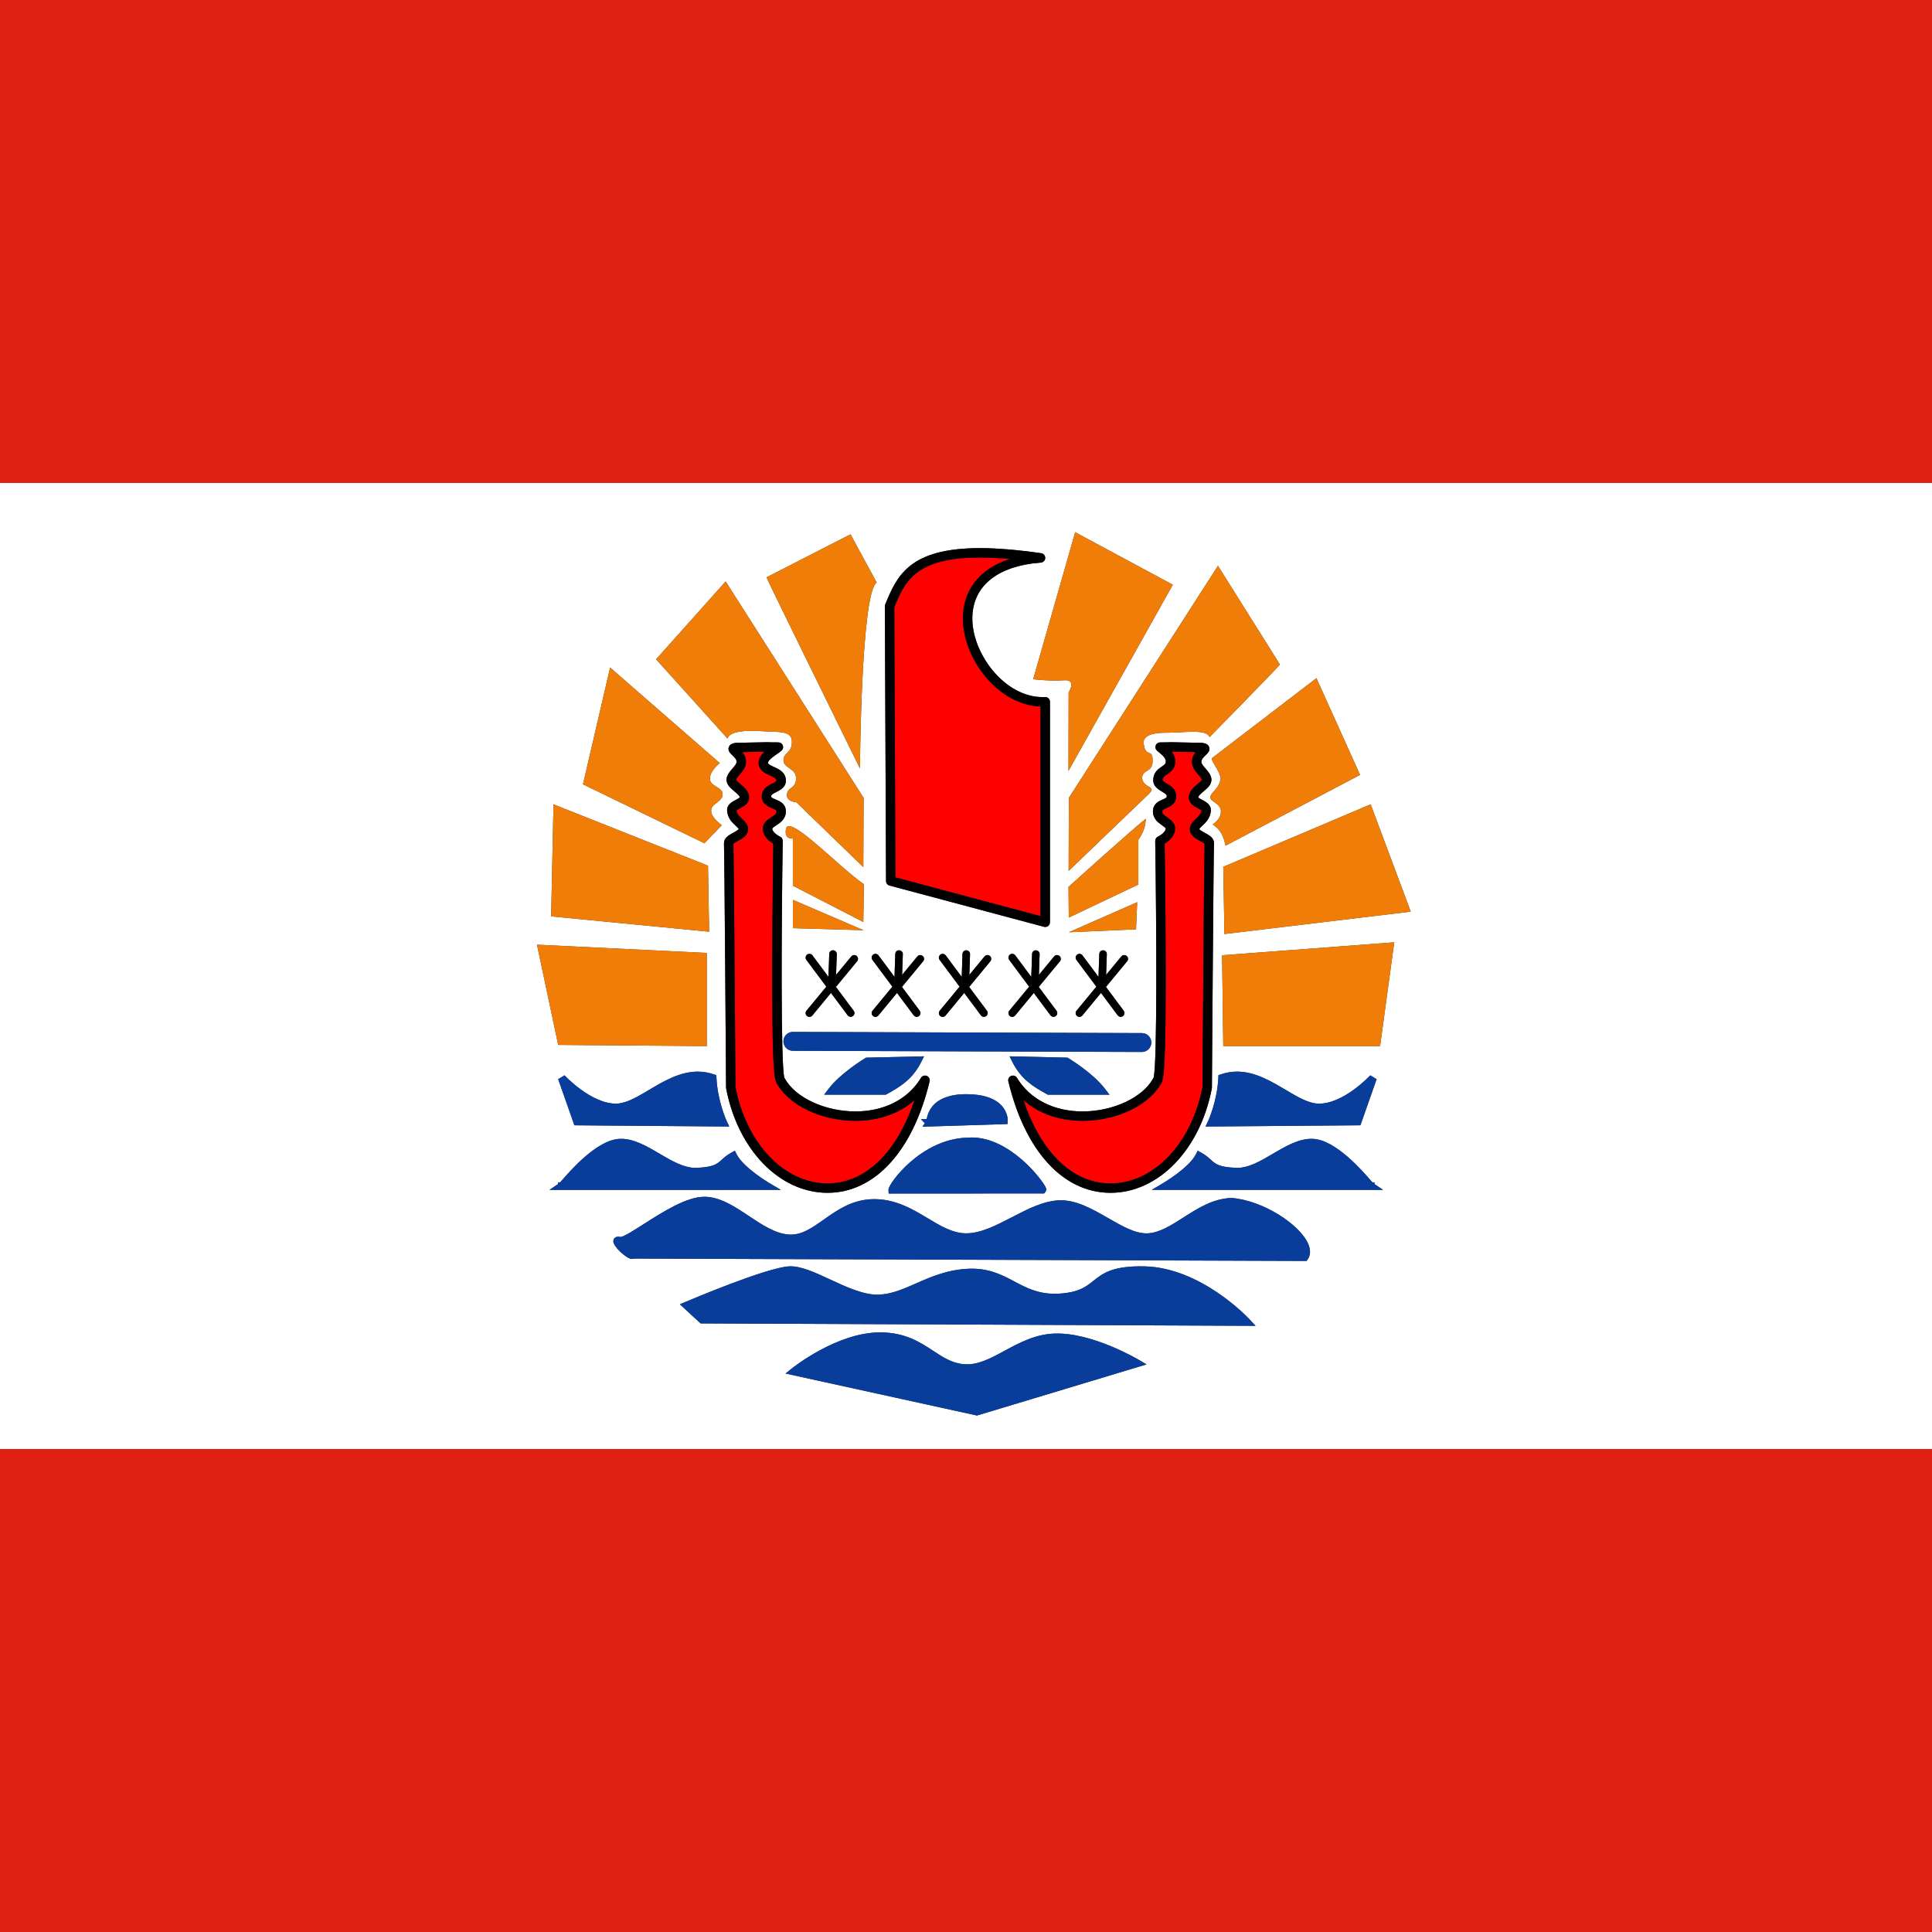 <?xml version="1.0" encoding="utf-8"?>
<!-- Generator: Adobe Illustrator 16.0.0, SVG Export Plug-In . SVG Version: 6.00 Build 0)  -->
<svg version="1.2" baseProfile="tiny"
	 id="svg548" xmlns:cc="http://creativecommons.org/ns#" xmlns:dc="http://purl.org/dc/elements/1.1/" xmlns:rdf="http://www.w3.org/1999/02/22-rdf-syntax-ns#"
	 xmlns="http://www.w3.org/2000/svg" xmlns:xlink="http://www.w3.org/1999/xlink" x="0px" y="0px" width="512px" height="512px"
	 viewBox="0 0 512 512" xml:space="preserve">
<rect x="0" y="0" width="512" height="512" fill="#333333" stroke="none"/>
<g>
	<path fill="#FFFFFF" d="M512,128H0v256h512V128z M373.865,241.594l-49.376,5.936v0l-0.312-17.811l39.062-16.562L373.865,241.594z
		 M360.43,205.35L360.43,205.35L360.43,205.35l-35.625,18.75c-0.521-2.032-0.962-3.986-3.437-5.626c0,0,2.187-1.25,2.187-3.438
		c0-2.186-2.812-2.5-2.812-3.75s2.578-2.342,2.733-5.155c-0.312-1.953-2.733-4.686-2.265-5.234l27.656-21.172L360.43,205.35
		L360.43,205.35z M192.436,288.474c-0.014-0.076-0.022-0.152-0.022-0.229c-0.004-0.623-0.423-62.271-0.555-64.776
		c0.009-1.436,1.294-2.139,2.428-2.759c0.475-0.259,1.357-0.743,1.477-1.009c-0.005-0.129-0.478-0.569-0.823-0.89
		c-0.881-0.819-2.087-1.94-2.246-3.935c-0.126-1.624,1.317-2.383,2.273-2.886c0.341-0.18,0.977-0.514,1.071-0.698
		c-0.018-0.413-0.804-1.069-1.435-1.597c-1-0.836-2.134-1.783-2.067-3.193c0.001-0.036,0.005-0.073,0.01-0.108
		c0.15-1.111,0.902-1.97,1.564-2.728c0.557-0.637,1.083-1.239,1.097-1.764c0.017-0.678-0.639-1.301-1.166-1.802
		c-0.534-0.508-1.266-1.203-0.881-2.169c0.437-1.096,1.819-1.098,3.282-1.099l6.794-0.139c0.042-0.001,0.087,0,0.129,0.004
		c0.266,0.012,2.34,0.065,2.859,0.042c0.525-0.013,1.012,0.281,1.215,0.766c0.203,0.486,0.08,1.047-0.308,1.403
		c-0.285,0.262-0.681,0.535-1.139,0.851c-0.751,0.518-2.51,1.731-2.459,2.401c0.029,0.365,0.634,0.664,1.553,1.078
		c1.268,0.571,3.004,1.352,3.176,3.363c0.159,1.951-1.461,2.76-2.534,3.296c-1.016,0.507-1.354,0.74-1.356,1.125
		c0.01,0.308,0.121,0.434,1.183,0.855c1.014,0.402,2.711,1.076,2.711,3.179c0,1.995-1.542,3-2.563,3.666
		c-0.425,0.277-1.068,0.696-1.055,0.897c0.056,0.886,1.41,1.792,2.057,2.092c0.448,0.208,0.735,0.662,0.728,1.155
		c-0.353,22.563-0.543,59.184,0.424,62.74c0.04,0.053,0.076,0.108,0.107,0.166c2.746,5.079,10.629,8.766,18.745,8.766
		c7.619-0.001,13.946-3.243,17.359-8.896c0.319-0.527,0.974-0.745,1.545-0.51c0.57,0.233,0.885,0.849,0.741,1.448
		c-4.437,18.488-14.554,29.526-27.062,29.526c-0.001,0-0.003,0-0.004,0C206.618,316.105,195.575,304.741,192.436,288.474z
		 M193.259,298.543l-41.039-0.328l-4.294-12.226l1.678-1.01c0.07,0.076,7.259,7.752,13.908,7.491
		c2.58-0.112,5.464-1.829,8.519-3.646c3.807-2.266,8.122-4.834,12.873-4.834c1.453,0,2.896,0.243,4.29,0.723l0.642,0.22l0.032,0.678
		c0.297,6.272,2.693,11.444,2.718,11.495L193.259,298.543z M249.01,254.377c-0.33-0.443-0.238-1.069,0.205-1.399
		c0.443-0.33,1.069-0.238,1.399,0.205l4.249,5.705l0.209-6.082c0.019-0.553,0.483-0.997,1.034-0.965
		c0.552,0.019,0.984,0.482,0.965,1.034l-0.188,5.479l4.035-4.883c0.35-0.426,0.98-0.487,1.407-0.134
		c0.426,0.352,0.486,0.982,0.134,1.408l-5.618,6.8l4.712,6.327c0.33,0.443,0.238,1.069-0.204,1.399
		c-0.18,0.134-0.39,0.198-0.597,0.198c-0.306,0-0.606-0.139-0.803-0.402l-4.42-5.935l-4.946,5.986
		c-0.198,0.239-0.483,0.363-0.771,0.363c-0.225,0-0.45-0.075-0.636-0.229c-0.426-0.352-0.486-0.981-0.134-1.407l5.258-6.364
		L249.01,254.377z M302.628,273.781c1.38,0.005,2.496,1.128,2.491,2.509c-0.005,1.377-1.123,2.491-2.5,2.491
		c-0.003,0-0.006,0-0.009,0l-92.499-0.311c-1.381-0.005-2.496-1.128-2.492-2.509c0.005-1.377,1.123-2.491,2.5-2.491
		c0.003,0,0.005,0,0.008,0L302.628,273.781z M267.448,254.377c-0.33-0.443-0.238-1.069,0.204-1.399
		c0.444-0.331,1.069-0.238,1.399,0.205l4.249,5.706l0.21-6.083c0.019-0.552,0.483-0.978,1.033-0.965
		c0.552,0.019,0.984,0.482,0.965,1.034l-0.189,5.479l4.036-4.884c0.35-0.426,0.98-0.487,1.407-0.134
		c0.426,0.352,0.486,0.982,0.134,1.408l-5.618,6.8l4.711,6.327c0.33,0.443,0.238,1.07-0.204,1.399
		c-0.18,0.134-0.39,0.198-0.597,0.198c-0.306,0-0.606-0.139-0.803-0.402l-4.419-5.935l-4.946,5.986
		c-0.197,0.239-0.483,0.363-0.771,0.363c-0.224,0-0.449-0.075-0.636-0.229c-0.426-0.352-0.486-0.981-0.134-1.407l5.258-6.364
		L267.448,254.377z M297.801,267.87c0.33,0.443,0.238,1.069-0.204,1.399c-0.18,0.134-0.39,0.198-0.597,0.198
		c-0.306,0-0.606-0.139-0.803-0.402l-4.42-5.936l-4.946,5.987c-0.197,0.239-0.483,0.363-0.771,0.363
		c-0.224,0-0.449-0.075-0.636-0.229c-0.426-0.352-0.486-0.981-0.134-1.407l5.258-6.364l-5.289-7.103
		c-0.33-0.443-0.238-1.069,0.204-1.399c0.444-0.331,1.07-0.238,1.399,0.205l4.25,5.706l0.209-6.083
		c0.02-0.552,0.499-0.978,1.033-0.965c0.552,0.019,0.984,0.482,0.965,1.034l-0.188,5.479l4.035-4.884
		c0.351-0.426,0.98-0.487,1.407-0.134c0.426,0.352,0.486,0.982,0.134,1.408l-5.618,6.8L297.801,267.87z M283.25,247.06
		L283.25,247.06l18.122-7.97l-0.312,7.19L283.25,247.06z M283.24,243.16l-0.076-8.124c0,0,16.872-15.233,20.466-18.047
		c0,3.125-1.951,5.545-1.951,5.545v11.876L283.24,243.16z M294.023,290.1h-16.348l-0.225-0.122
		c-3.677-2.007-6.904-4.035-9.164-8.556l-0.742-1.485l15.361,0.355l0.227,0.136c0.262,0.157,6.448,3.897,9.652,8.062L294.023,290.1z
		 M244.039,296.603l1.529-0.049c1.066-5.426,6.255-6.585,10.488-6.585c4.314,0,7.448,0.997,9.313,2.965
		c1.776,1.872,1.688,3.938,1.685,4.025l-0.049,0.918l-22.555,0.714l0.644-0.927L244.039,296.603z M244.878,279.937l-0.743,1.485
		c-2.261,4.521-5.489,6.549-9.166,8.556l-0.224,0.122h-16.348l1.239-1.609c3.205-4.165,9.389-7.905,9.651-8.062l0.227-0.136
		L244.878,279.937z M226.24,267.87c0.33,0.443,0.238,1.07-0.205,1.399c-0.179,0.134-0.389,0.198-0.596,0.198
		c-0.305,0-0.607-0.139-0.803-0.402l-4.419-5.935l-4.945,5.986c-0.198,0.239-0.483,0.363-0.771,0.363
		c-0.225,0-0.45-0.075-0.636-0.229c-0.426-0.352-0.486-0.981-0.134-1.407l5.258-6.364l-5.289-7.103
		c-0.33-0.443-0.238-1.069,0.205-1.399c0.443-0.33,1.07-0.238,1.399,0.205l4.249,5.705l0.209-6.083
		c0.019-0.552,0.45-0.997,1.034-0.965c0.552,0.019,0.984,0.482,0.965,1.034l-0.189,5.478l4.035-4.883
		c0.352-0.426,0.983-0.485,1.408-0.134c0.426,0.352,0.486,0.982,0.134,1.408l-5.619,6.8L226.24,267.87z M210.12,245.974v-7.5
		l18.75,8.046L210.12,245.974z M228.789,244.33L228.789,244.33L228.789,244.33L228.789,244.33l-18.671-9.61v-12.499
		c0,0-2.188,0.312-1.876-2.188c0.104-5.208,13.724,9.506,20.703,14.297L228.789,244.33z M256.351,301.49
		c0.343-0.031,0.742-0.048,1.14-0.048c10.213,0,18.83,11.319,19.654,13.292c0.281,0.673-0.033,1.095-0.181,1.245l-0.294,0.297
		l-40.18,0.024h-0.987l-0.048-1.033C235.435,313.679,244.093,301.812,256.351,301.49z M267.224,286.582
		c-0.144-0.6,0.171-1.215,0.741-1.448c0.567-0.234,1.226-0.019,1.545,0.51c3.413,5.653,9.739,8.896,17.358,8.896
		c8.116,0,15.999-3.687,18.745-8.766c0.031-0.059,0.067-0.113,0.107-0.166c0.968-3.557,0.777-40.177,0.424-62.74
		c-0.008-0.497,0.279-0.951,0.731-1.157c0.644-0.298,1.997-1.204,2.054-2.091c0.013-0.21-0.398-0.513-0.981-0.919
		c-0.957-0.667-2.404-1.674-2.404-3.644c0-2.083,1.608-2.762,2.569-3.168c0.985-0.416,1.08-0.536,1.092-0.912
		c-0.004-0.387-0.304-0.632-1.266-1.194c-0.982-0.574-2.468-1.442-2.313-3.333c0.16-1.877,1.378-2.7,2.268-3.301
		c0.769-0.52,1.021-0.729,1.056-1.218c0.066-0.939-0.726-1.67-1.768-2.529c-0.216-0.177-0.414-0.341-0.579-0.493
		c-0.388-0.356-0.511-0.917-0.308-1.403c0.203-0.485,0.701-0.786,1.215-0.766c0.521,0.023,2.44-0.029,2.7-0.042
		c0.044-0.003,0.088-0.008,0.132-0.004l6.817,0.139c1.439,0.001,2.821,0.002,3.259,1.098c0.385,0.966-0.347,1.662-0.881,2.169
		c-0.527,0.501-1.183,1.125-1.165,1.801c0.013,0.527,0.539,1.129,1.097,1.766c0.662,0.757,1.413,1.615,1.564,2.725
		c0.005,0.037,0.009,0.074,0.011,0.111c0.064,1.409-1.069,2.355-2.069,3.191c-0.631,0.527-1.417,1.184-1.427,1.625
		c0.086,0.155,0.722,0.49,1.063,0.67c0.956,0.503,2.399,1.263,2.272,2.885c-0.158,1.996-1.364,3.117-2.245,3.935
		c-0.345,0.321-0.817,0.76-0.812,0.944c0.109,0.214,0.992,0.696,1.466,0.956c1.135,0.62,2.421,1.324,2.43,2.686
		c-0.132,2.578-0.552,64.227-0.556,64.85c-0.001,0.076-0.008,0.152-0.022,0.229c-3.141,16.271-14.183,27.635-26.854,27.635
		C281.78,316.108,271.661,305.07,267.224,286.582z M320.155,297.105c0.024-0.051,2.421-5.223,2.719-11.495l0.032-0.678l0.642-0.22
		c1.394-0.479,2.838-0.723,4.29-0.723c4.75,0,9.065,2.568,12.872,4.834c3.055,1.817,5.939,3.534,8.52,3.646
		c6.66,0.282,13.838-7.414,13.908-7.491l1.678,1.01l-4.294,12.225l-41.041,0.33L320.155,297.105z M339.191,176.1L339.191,176.1
		c-0.279,0.557-18.655,19.243-18.655,19.243c-0.834-2.225-6.39-1.157-11.676-1.157c-5.287,0-6.023,1.695-5.743,3.086
		c0.556,3.618,2.342,0.952,2.342,4.292c0,3.338-2.572,2.12-2.803,4.564c0.256,2.807,4.039,2.114,1.823,4.241L283.2,230.795
		l0.061-19.356l39.512-61.495L339.191,176.1z M310.81,154.959L310.81,154.959l-27.65,49.329l0.036-20.79
		c0,0,2.293-3.496-1.324-3.217c-3.617,0.278-8.068-0.278-8.068-0.278l11.129-38.956L310.81,154.959z M234.594,160.18
		c3.036-7.336,6.174-14.922,25.07-14.922c4.577,0,10.05,0.455,16.264,1.351c0.631,0.091,1.092,0.643,1.07,1.28
		s-0.52,1.156-1.155,1.204c-11.873,0.896-18.49,6.532-18.153,15.461c0.346,9.143,8.718,20.184,18.598,20.184
		c0.001,0,0.001,0,0.001,0c0.216,0,0.433-0.005,0.648-0.016c0.336-0.016,0.676,0.107,0.924,0.343s0.389,0.563,0.389,0.906v58.438
		c0,0.389-0.181,0.755-0.488,0.991c-0.221,0.17-0.489,0.259-0.762,0.259c-0.107,0-0.216-0.014-0.322-0.042l-40.939-10.938
		c-0.545-0.146-0.925-0.638-0.927-1.202l-0.312-72.812C234.498,160.498,234.53,160.333,234.594,160.18z M237.051,258.888
		l0.209-6.083c0.019-0.552,0.451-0.997,1.034-0.965c0.552,0.019,0.984,0.482,0.965,1.034l-0.189,5.478l4.035-4.883
		c0.353-0.426,0.984-0.485,1.408-0.134c0.426,0.352,0.486,0.982,0.134,1.408l-5.619,6.8l4.711,6.327
		c0.33,0.443,0.238,1.07-0.205,1.399c-0.179,0.134-0.389,0.198-0.596,0.198c-0.305,0-0.607-0.139-0.803-0.402l-4.419-5.935
		l-4.945,5.986c-0.198,0.239-0.483,0.363-0.771,0.363c-0.225,0-0.45-0.075-0.636-0.229c-0.426-0.352-0.486-0.981-0.134-1.407
		l5.258-6.364l-5.289-7.103c-0.33-0.443-0.238-1.069,0.205-1.399c0.443-0.33,1.07-0.238,1.399,0.205L237.051,258.888z
		 M225.39,141.601l6.956,12.8c-4.174,2.504-4.452,49.251-4.452,49.251s-24.486-49.808-24.764-50.642L225.39,141.601z
		 M192.306,154.095l36.561,57.342l-0.077,18.361l-17.734-17.188c0,0-2.523-0.096-2.516-1.896c0.012-2.178,2.424-1.604,2.424-4.417
		c0-2.809-3.326-2.625-3.326-4.813c0-2.188,2.22-1.745,2.22-4.869c0-3.125-3.487-2.521-7.863-2.833
		c-4.375-0.312-8.668-0.014-9.19,1.947c0,0-18.621-20.696-18.933-21.009l-0.001,0L192.306,154.095z M161.689,176.912l29.062,25.312
		c0,0-2.812,2.207-2.593,4.265c0.036,1.899,3.4,2.127,3.347,4.025c-0.056,2.06-2.978,2.348-3.033,4.246
		c-0.146,1.876,2.813,3.916,2.813,3.916l-4.597,4.798L154.5,207.85l-0.001,0L161.689,176.912z M146.06,242.85l0.627-29.687
		l40.937,16.25l0.312,17.5L146.06,242.85L146.06,242.85z M187.304,252.536v24.687l-39.374-0.312l-5.626-26.561L187.304,252.536z
		 M145.614,315.33l2.257-1.52v-0.48h0.591c0.098-0.111,0.22-0.254,0.365-0.422c2.316-2.674,9.364-10.812,15.356-11.099
		c3.628-0.167,7.156,1.905,10.57,3.913c3.272,1.925,6.655,3.924,9.917,3.767c4.466-0.203,5.359-1.015,6.594-2.139
		c0.638-0.581,1.362-1.239,2.574-1.9l0.91-0.496l0.463,0.927c1.765,3.53,8.508,7.548,8.576,7.589l3.146,1.86l-58.058,0.007
		L145.614,315.33z M258.908,375.128l-50.737-11.13l1.634-1.309c0.49-0.394,12.083-9.594,23.438-9.594
		c6.616,0,10.583,2.602,14.082,4.897c2.691,1.764,5.014,3.288,8.185,3.541c3.61,0.292,7.048-1.578,10.727-3.568
		c3.808-2.059,8.124-4.394,13.224-4.557c9.871-0.367,21.918,6.717,22.415,7.011l1.967,1.159L258.908,375.128z M185.667,350.719
		l-5.485-5.062l1.422-0.606c0.874-0.373,21.481-9.136,27.526-9.453c3.002-0.167,6.829,1.602,10.863,3.478
		c4.416,2.051,8.977,4.164,12.899,4.021c3.422-0.138,6.562-1.521,9.887-2.984c3.958-1.743,8.445-3.719,14.184-3.893
		c5.2-0.133,8.596,1.649,11.883,3.394c3.148,1.67,6.122,3.247,10.688,3.247c0.568,0,1.157-0.025,1.753-0.074
		c4.757-0.396,6.548-1.82,8.444-3.327c2.5-1.986,5.075-4.035,13.534-3.862c14.938,0.317,27.375,13.507,27.897,14.068l1.572,1.69
		L185.667,350.719z M346.562,333.726l-0.3,0.433l-178.304-0.628c-0.156,0.072-0.331,0.111-0.516,0.111h0
		c-1.292,0-4.901-3.214-4.901-4.688c0-0.735,0.612-1.46,1.882-1.142c0.834-0.005,3.676-1.82,6.183-3.422
		c5.043-3.223,11.32-7.233,16.074-7.233c4.134,0,8.015,2.588,11.767,5.091c3.411,2.275,6.938,4.627,10.501,4.912
		c3.388,0.266,6.143-1.683,9.374-3.965c3.593-2.538,7.665-5.414,13.358-5.414c5.741,0,10.233,2.698,14.197,5.079
		c3.412,2.049,6.634,3.984,10.177,3.984c3.896,0,8.078-2.17,12.121-4.269c4.091-2.123,8.32-4.318,12.528-4.479
		c4.466-0.174,8.781,2.307,12.947,4.7c3.748,2.154,7.261,4.191,10.485,4.048c3.136-0.137,6.205-2.098,9.453-4.175
		c3.866-2.472,7.863-5.027,12.742-5.2l0.062-0.003l0.062,0.006c8.538,0.753,17.835,7.038,20.136,11.941
		C347.576,331.518,347.119,332.92,346.562,333.726z M363.272,315.337l-0.312-0.007h-57.743l3.146-1.86
		c0.067-0.041,6.812-4.059,8.576-7.589l0.463-0.927l0.91,0.496c1.213,0.661,1.937,1.319,2.575,1.9
		c1.235,1.124,2.128,1.936,6.595,2.139c3.274,0.175,6.645-1.842,9.917-3.767c3.413-2.008,6.935-4.081,10.568-3.913
		c5.993,0.286,13.042,8.425,15.357,11.099c0.146,0.168,0.268,0.311,0.365,0.422h0.571l0.01,0.474l2.267,1.526L363.272,315.337z
		 M365.74,277.221h-41.562l-0.312-24.062l45.622-3.438L365.74,277.221z"/>
	<path fill="#083D9C" d="M279.525,355.407c-4.628,0.149-8.547,2.269-12.337,4.318c-3.938,2.13-7.659,4.134-11.838,3.803
		c-3.68-0.294-6.324-2.027-9.122-3.863c-3.425-2.246-6.967-4.569-12.985-4.569c-8.314,0-16.871,5.34-20.455,7.867l46.041,10.101
		l39.95-12.046C294.935,359.042,286.49,355.188,279.525,355.407z"/>
	<path fill="#083D9C" d="M279.46,353.409c-5.1,0.163-9.416,2.498-13.224,4.557c-3.679,1.99-7.117,3.86-10.727,3.568
		c-3.171-0.253-5.494-1.777-8.185-3.541c-3.5-2.296-7.466-4.897-14.082-4.897c-11.355,0-22.948,9.2-23.438,9.594l-1.634,1.309
		l50.737,11.13l44.934-13.549l-1.967-1.159C301.378,360.126,289.331,353.042,279.46,353.409z M212.787,362.963
		c3.584-2.527,12.141-7.867,20.455-7.867c6.018,0,9.56,2.323,12.985,4.569c2.798,1.836,5.442,3.569,9.122,3.863
		c4.179,0.331,7.899-1.673,11.838-3.803c3.79-2.05,7.709-4.169,12.337-4.318c6.965-0.219,15.41,3.635,19.254,5.61l-39.95,12.046
		L212.787,362.963z"/>
	<path fill="#083D9C" d="M186.45,348.723l141.503,0.612c-3.881-3.559-13.756-11.506-24.731-11.738
		c-7.698-0.179-9.919,1.58-12.247,3.429c-2.046,1.626-4.162,3.307-9.522,3.753c-0.65,0.055-1.296,0.082-1.919,0.082
		c-5.063,0-8.399-1.77-11.625-3.48c-3.204-1.7-6.238-3.307-10.885-3.16c-5.35,0.161-9.462,1.972-13.438,3.723
		c-3.503,1.543-6.812,3-10.613,3.152c-4.379,0.195-9.191-2.054-13.821-4.206c-3.797-1.764-7.376-3.442-9.916-3.293
		c-4.823,0.253-20.576,6.677-25.419,8.695L186.45,348.723z"/>
	<path fill="#083D9C" d="M303.265,335.597c-8.459-0.173-11.034,1.876-13.534,3.862c-1.896,1.507-3.688,2.931-8.444,3.327
		c-0.596,0.049-1.185,0.074-1.753,0.074c-4.565,0-7.539-1.577-10.688-3.247c-3.287-1.744-6.683-3.526-11.883-3.394
		c-5.739,0.174-10.226,2.149-14.184,3.893c-3.325,1.464-6.465,2.847-9.887,2.984c-3.922,0.143-8.483-1.971-12.899-4.021
		c-4.035-1.876-7.861-3.645-10.863-3.478c-6.045,0.317-26.652,9.08-27.526,9.453l-1.422,0.606l5.485,5.062l147.068,0.637
		l-1.572-1.69C330.64,349.104,318.203,335.914,303.265,335.597z M219.151,340.889c4.63,2.152,9.442,4.401,13.821,4.206
		c3.801-0.152,7.11-1.609,10.613-3.152c3.977-1.751,8.088-3.562,13.438-3.723c4.646-0.146,7.681,1.46,10.885,3.16
		c3.226,1.711,6.562,3.48,11.625,3.48c0.623,0,1.269-0.027,1.919-0.082c5.36-0.446,7.477-2.127,9.522-3.753
		c2.328-1.849,4.549-3.607,12.247-3.429c10.976,0.232,20.851,8.18,24.731,11.738l-141.503-0.612l-2.634-2.432
		c4.843-2.019,20.596-8.442,25.419-8.695C211.774,337.446,215.353,339.125,219.151,340.889z"/>
	<path fill="#083D9C" d="M326.339,319.471c-4.307,0.175-8.052,2.568-11.674,4.884c-3.481,2.227-6.771,4.328-10.444,4.488
		c-3.768,0.159-7.562-2.01-11.568-4.312c-3.924-2.255-7.97-4.59-11.873-4.437c-3.762,0.144-7.789,2.234-11.684,4.256
		c-4.257,2.209-8.658,4.493-13.043,4.493c-4.097,0-7.551-2.074-11.207-4.271c-3.923-2.356-7.981-4.793-13.167-4.793
		c-5.058,0-8.691,2.566-12.204,5.048c-3.39,2.395-6.596,4.642-10.687,4.325c-4.082-0.327-7.828-2.825-11.451-5.242
		c-3.667-2.445-7.129-4.755-10.658-4.755c-4.169,0-10.427,3.999-14.997,6.918c-3.172,2.027-5.134,3.253-6.495,3.617
		c0.652,0.703,1.611,1.549,2.154,1.859l0.042-0.021h0.24l177.492,0.625c0.132-0.499,0.019-1.133-0.337-1.891
		C342.752,325.944,334.087,320.181,326.339,319.471z"/>
	<path fill="#083D9C" d="M326.453,317.473l-0.062-0.006l-0.062,0.003c-4.879,0.173-8.876,2.729-12.742,5.2
		c-3.248,2.077-6.317,4.038-9.453,4.175c-3.225,0.144-6.737-1.894-10.485-4.048c-4.166-2.394-8.481-4.874-12.947-4.7
		c-4.208,0.16-8.438,2.355-12.528,4.479c-4.043,2.099-8.225,4.269-12.121,4.269c-3.543,0-6.766-1.936-10.177-3.984
		c-3.963-2.381-8.456-5.079-14.197-5.079c-5.693,0-9.765,2.876-13.358,5.414c-3.231,2.282-5.986,4.23-9.374,3.965
		c-3.563-0.285-7.09-2.637-10.501-4.912c-3.752-2.503-7.633-5.091-11.767-5.091c-4.753,0-11.03,4.011-16.074,7.233
		c-2.507,1.602-5.348,3.417-6.183,3.422c-1.27-0.318-1.882,0.406-1.882,1.142c0,1.475,3.61,4.688,4.901,4.688h0
		c0.185,0,0.36-0.039,0.516-0.111l178.304,0.628l0.3-0.433c0.558-0.806,1.015-2.208,0.027-4.312
		C344.288,324.511,334.991,318.226,326.453,317.473z M345.115,332.154l-177.492-0.625h-0.24l-0.042,0.021
		c-0.543-0.311-1.502-1.156-2.154-1.859c1.36-0.364,3.323-1.59,6.495-3.617c4.57-2.919,10.828-6.918,14.997-6.918
		c3.528,0,6.991,2.31,10.658,4.755c3.623,2.417,7.37,4.915,11.451,5.242c4.091,0.316,7.297-1.931,10.687-4.325
		c3.513-2.481,7.146-5.048,12.204-5.048c5.186,0,9.244,2.437,13.167,4.793c3.656,2.196,7.11,4.271,11.207,4.271
		c4.385,0,8.786-2.284,13.043-4.493c3.895-2.021,7.922-4.112,11.684-4.256c3.903-0.153,7.949,2.182,11.873,4.437
		c4.007,2.302,7.801,4.471,11.568,4.312c3.674-0.16,6.963-2.262,10.444-4.488c3.622-2.315,7.367-4.709,11.674-4.884
		c7.748,0.71,16.413,6.474,18.439,10.793C345.134,331.021,345.247,331.655,345.115,332.154z"/>
	<path fill="#FF0000" d="M237.306,232.508l38.442,10.272v-55.551c-11.155-0.372-20.169-12.298-20.557-22.581
		c-0.301-7.968,4.206-13.81,12.369-16.51c-2.872-0.253-5.513-0.38-7.896-0.38c-17.031,0-19.851,6.353-22.664,13.146L237.306,232.508
		z"/>
	<path d="M235.737,234.678l40.939,10.938c0.106,0.028,0.215,0.042,0.322,0.042c0.272,0,0.541-0.089,0.762-0.259
		c0.308-0.236,0.488-0.603,0.488-0.991V185.97c0-0.342-0.141-0.67-0.389-0.906s-0.588-0.358-0.924-0.343
		c-0.216,0.011-0.433,0.016-0.648,0.016c0,0,0,0-0.001,0c-9.88,0-18.252-11.041-18.598-20.184
		c-0.337-8.93,6.28-14.565,18.153-15.461c0.636-0.048,1.134-0.567,1.155-1.204s-0.439-1.188-1.07-1.28
		c-6.214-0.896-11.687-1.351-16.264-1.351c-18.896,0-22.034,7.586-25.07,14.922c-0.063,0.153-0.096,0.317-0.095,0.483l0.312,72.812
		C234.812,234.04,235.192,234.532,235.737,234.678z M259.663,147.758c2.384,0,5.024,0.127,7.896,0.38
		c-8.163,2.7-12.669,8.542-12.369,16.51c0.388,10.283,9.402,22.208,20.557,22.581v55.551l-38.442-10.272l-0.307-71.604
		C239.813,154.111,242.633,147.758,259.663,147.758z"/>
	<path fill="#083D9C" d="M210.12,273.471c-1.377,0-2.495,1.114-2.5,2.491c-0.004,1.381,1.111,2.504,2.492,2.509l92.499,0.311
		c0.003,0,0.006,0,0.009,0c1.377,0,2.495-1.114,2.5-2.491c0.005-1.381-1.111-2.504-2.491-2.509l-92.5-0.311
		C210.126,273.471,210.123,273.471,210.12,273.471z"/>
	<path d="M219.551,258.888l-4.249-5.705c-0.33-0.443-0.957-0.535-1.399-0.205c-0.443,0.33-0.535,0.957-0.205,1.399l5.289,7.103
		l0.495-0.599L219.551,258.888z"/>
	<path d="M221.447,261.937c-0.019,0.54-0.462,0.966-0.999,0.966c-0.012,0-0.023,0-0.035-0.001c-0.002,0-0.003-0.001-0.005-0.001
		l-0.191,0.23l4.419,5.935c0.196,0.264,0.498,0.402,0.803,0.402c0.208,0,0.417-0.064,0.596-0.198
		c0.443-0.329,0.535-0.956,0.205-1.399l-4.711-6.327l-0.071,0.086L221.447,261.937z"/>
	<path d="M227.013,253.335c-0.425-0.351-1.056-0.292-1.408,0.134l-4.035,4.883l-0.113,3.276l0.071-0.086l5.619-6.8
		C227.499,254.317,227.439,253.687,227.013,253.335z"/>
	<path d="M219.448,261.868l0.034-0.987l-0.495,0.599l-5.258,6.364c-0.352,0.426-0.292,1.056,0.134,1.407
		c0.186,0.154,0.412,0.229,0.636,0.229c0.288,0,0.574-0.124,0.771-0.363l4.945-5.986l0.191-0.23
		C219.859,262.879,219.429,262.418,219.448,261.868z"/>
	<path d="M219.448,261.868c-0.019,0.55,0.411,1.011,0.959,1.032c0.002,0,0.003,0.001,0.005,0.001
		c0.012,0.001,0.023,0.001,0.035,0.001c0.537,0,0.98-0.426,0.999-0.966l0.011-0.308l0.113-3.276l0.189-5.478
		c0.019-0.552-0.413-1.015-0.965-1.034c-0.584-0.032-1.015,0.413-1.034,0.965l-0.209,6.083l-0.069,1.993L219.448,261.868z"/>
	<path d="M238.947,261.937c-0.019,0.54-0.462,0.966-0.999,0.966c-0.012,0-0.023,0-0.035-0.001c-0.002,0-0.003-0.001-0.005-0.001
		l-0.191,0.23l4.419,5.935c0.196,0.264,0.498,0.402,0.803,0.402c0.208,0,0.417-0.064,0.596-0.198
		c0.443-0.329,0.535-0.956,0.205-1.399l-4.711-6.327l-0.071,0.086L238.947,261.937z"/>
	<path d="M231.403,252.978c-0.443,0.33-0.535,0.957-0.205,1.399l5.289,7.103l0.495-0.599l0.069-1.993l-4.249-5.705
		C232.473,252.74,231.846,252.648,231.403,252.978z"/>
	<path d="M236.948,261.868l0.034-0.987l-0.495,0.599l-5.258,6.364c-0.352,0.426-0.292,1.056,0.134,1.407
		c0.186,0.154,0.412,0.229,0.636,0.229c0.288,0,0.574-0.124,0.771-0.363l4.945-5.986l0.191-0.23
		C237.359,262.879,236.929,262.418,236.948,261.868z"/>
	<path d="M238.958,261.629l0.071-0.086l5.619-6.8c0.352-0.426,0.292-1.056-0.134-1.408c-0.424-0.351-1.055-0.292-1.408,0.134
		l-4.035,4.883L238.958,261.629z"/>
	<path d="M236.948,261.868c-0.019,0.55,0.411,1.011,0.959,1.032c0.002,0,0.003,0.001,0.005,0.001
		c0.012,0.001,0.023,0.001,0.035,0.001c0.537,0,0.98-0.426,0.999-0.966l0.011-0.308l0.113-3.276l0.189-5.478
		c0.019-0.552-0.413-1.015-0.965-1.034c-0.583-0.032-1.015,0.413-1.034,0.965l-0.209,6.083l-0.069,1.993L236.948,261.868z"/>
	<path d="M256.759,261.937c-0.019,0.54-0.462,0.966-0.999,0.966c-0.012,0-0.023,0-0.035-0.001c-0.002,0-0.004-0.001-0.007-0.002
		l-0.19,0.231l4.42,5.935c0.196,0.264,0.497,0.402,0.803,0.402c0.207,0,0.417-0.064,0.597-0.198c0.442-0.33,0.534-0.956,0.204-1.399
		l-4.712-6.327l-0.07,0.086L256.759,261.937z"/>
	<path d="M254.863,258.888l-4.249-5.705c-0.33-0.443-0.956-0.535-1.399-0.205c-0.443,0.33-0.535,0.957-0.205,1.399l5.29,7.103
		l0.496-0.6L254.863,258.888z"/>
	<path d="M249.175,269.251c0.186,0.154,0.412,0.229,0.636,0.229c0.288,0,0.574-0.124,0.771-0.363l4.946-5.986l0.19-0.231
		c-0.549-0.021-0.978-0.481-0.958-1.031l0.034-0.988l-0.496,0.6l-5.258,6.364C248.689,268.27,248.749,268.899,249.175,269.251z"/>
	<path d="M256.77,261.629l0.07-0.086l5.618-6.8c0.353-0.426,0.292-1.056-0.134-1.408c-0.427-0.353-1.058-0.292-1.407,0.134
		l-4.035,4.883L256.77,261.629z"/>
	<path d="M254.76,261.868c-0.019,0.55,0.41,1.01,0.958,1.031c0.002,0.001,0.004,0.002,0.007,0.002
		c0.012,0.001,0.023,0.001,0.035,0.001c0.537,0,0.98-0.426,0.999-0.966l0.011-0.308l0.112-3.276l0.188-5.479
		c0.02-0.552-0.413-1.015-0.965-1.034c-0.55-0.032-1.015,0.413-1.034,0.965l-0.209,6.082l-0.068,1.992L254.76,261.868z"/>
	<path d="M273.3,258.889l-4.249-5.706c-0.33-0.443-0.955-0.536-1.399-0.205c-0.442,0.33-0.534,0.957-0.204,1.399l5.289,7.103
		l0.495-0.599L273.3,258.889z"/>
	<path d="M275.196,261.937c-0.019,0.54-0.462,0.966-0.998,0.966c-0.012,0-0.023,0-0.035-0.001c-0.002,0-0.004-0.001-0.006-0.001
		l-0.19,0.23l4.419,5.935c0.196,0.264,0.497,0.402,0.803,0.402c0.207,0,0.417-0.064,0.597-0.198
		c0.442-0.329,0.534-0.956,0.204-1.399l-4.711-6.327l-0.071,0.086L275.196,261.937z"/>
	<path d="M267.613,269.251c0.187,0.154,0.412,0.229,0.636,0.229c0.288,0,0.574-0.124,0.771-0.363l4.946-5.986l0.19-0.23
		c-0.549-0.022-0.979-0.482-0.959-1.032l0.034-0.987l-0.495,0.599l-5.258,6.364C267.126,268.27,267.187,268.899,267.613,269.251z"/>
	<path d="M275.206,261.629l0.071-0.086l5.618-6.8c0.353-0.426,0.292-1.056-0.134-1.408c-0.427-0.353-1.058-0.292-1.407,0.134
		l-4.036,4.884L275.206,261.629z"/>
	<path d="M273.198,261.868c-0.02,0.55,0.41,1.01,0.959,1.032c0.002,0,0.004,0.001,0.006,0.001c0.012,0.001,0.023,0.001,0.035,0.001
		c0.536,0,0.979-0.426,0.998-0.966l0.011-0.308l0.112-3.275l0.189-5.479c0.02-0.552-0.413-1.015-0.965-1.034
		c-0.55-0.013-1.015,0.413-1.033,0.965l-0.21,6.083l-0.068,1.992L273.198,261.868z"/>
	<path d="M293.008,261.937c-0.019,0.54-0.462,0.966-0.998,0.966c-0.012,0-0.023,0-0.035-0.001c-0.002,0-0.004-0.001-0.007-0.002
		l-0.19,0.23l4.42,5.936c0.196,0.264,0.497,0.402,0.803,0.402c0.207,0,0.417-0.064,0.597-0.198c0.442-0.33,0.534-0.956,0.204-1.399
		l-4.712-6.327l-0.07,0.085L293.008,261.937z"/>
	<path d="M291.113,258.889l-4.25-5.706c-0.329-0.443-0.955-0.536-1.399-0.205c-0.442,0.33-0.534,0.957-0.204,1.399l5.289,7.103
		l0.496-0.6L291.113,258.889z"/>
	<path d="M298.573,253.335c-0.427-0.353-1.057-0.292-1.407,0.134l-4.035,4.884l-0.112,3.274l0.07-0.085l5.618-6.8
		C299.06,254.317,298.999,253.687,298.573,253.335z"/>
	<path d="M291.01,261.868l0.034-0.988l-0.496,0.6l-5.258,6.364c-0.353,0.426-0.292,1.056,0.134,1.407
		c0.187,0.154,0.412,0.229,0.636,0.229c0.288,0,0.574-0.124,0.771-0.363l4.946-5.987l0.19-0.23
		C291.42,262.877,290.99,262.418,291.01,261.868z"/>
	<path d="M291.01,261.868c-0.02,0.55,0.41,1.009,0.958,1.031c0.003,0.001,0.005,0.002,0.007,0.002
		c0.012,0.001,0.023,0.001,0.035,0.001c0.536,0,0.979-0.426,0.998-0.966l0.011-0.309l0.112-3.274l0.188-5.479
		c0.02-0.552-0.413-1.015-0.965-1.034c-0.534-0.013-1.014,0.413-1.033,0.965l-0.209,6.083l-0.068,1.991L291.01,261.868z"/>
	<polygon fill="#EF7D08" points="187.304,277.223 187.304,252.536 142.304,250.35 147.93,276.91 	"/>
	<polygon fill="#EF7D08" points="187.623,229.413 146.687,213.163 146.06,242.85 146.06,242.85 187.935,246.913 	"/>
	<path fill="#EF7D08" d="M186.688,223.474l4.597-4.798c0,0-2.96-2.04-2.813-3.916c0.056-1.898,2.978-2.186,3.033-4.246
		c0.054-1.898-3.311-2.126-3.347-4.025c-0.22-2.058,2.593-4.265,2.593-4.265l-29.062-25.312l-7.189,30.938l0.001,0L186.688,223.474z
		"/>
	<polygon fill="#EF7D08" points="324.178,277.221 365.74,277.221 369.489,249.72 323.866,253.158 	"/>
	<polygon fill="#EF7D08" points="324.49,247.53 324.49,247.53 373.865,241.594 363.24,213.157 324.178,229.719 	"/>
	<polygon fill="#EF7D08" points="360.43,205.35 360.43,205.35 360.43,205.351 	"/>
	<path fill="#EF7D08" d="M321.211,200.897c-0.469,0.548,1.953,3.281,2.265,5.234c-0.155,2.813-2.733,3.905-2.733,5.155
		s2.812,1.564,2.812,3.75c0,2.188-2.187,3.438-2.187,3.438c2.475,1.64,2.916,3.594,3.437,5.626l35.625-18.75l-11.562-25.625
		L321.211,200.897z"/>
	<polygon fill="#EF7D08" points="301.372,239.09 283.249,247.06 283.25,247.06 301.061,246.28 	"/>
	<polygon fill="#EF7D08" points="210.12,238.474 210.12,245.974 228.87,246.52 	"/>
	<polygon fill="#EF7D08" points="228.79,244.33 228.789,244.33 228.789,244.33 	"/>
	<path fill="#EF7D08" d="M208.242,220.033c-0.312,2.5,1.876,2.188,1.876,2.188v12.499l18.671,9.61l0.156-10
		C221.966,229.539,208.346,214.825,208.242,220.033z"/>
	<path fill="#EF7D08" d="M301.678,222.535c0,0,1.951-2.42,1.951-5.545c-3.594,2.814-20.466,18.047-20.466,18.047l0.076,8.124
		l18.438-8.75V222.535z"/>
	<path fill="#EF7D08" d="M192.803,195.729c0.522-1.961,4.815-2.259,9.19-1.947c4.376,0.312,7.863-0.293,7.863,2.833
		c0,3.124-2.22,2.68-2.22,4.869c0,2.188,3.326,2.004,3.326,4.813c0,2.812-2.412,2.239-2.424,4.417
		c-0.008,1.8,2.516,1.896,2.516,1.896l17.734,17.188l0.077-18.361l-36.561-57.342l-18.437,20.625l0.001,0
		C174.182,175.033,192.803,195.729,192.803,195.729z"/>
	<path fill="#EF7D08" d="M232.346,154.401l-6.956-12.8l-22.26,11.409c0.277,0.834,24.764,50.642,24.764,50.642
		S228.172,156.905,232.346,154.401z"/>
	<path fill="#EF7D08" d="M281.871,180.281c3.617-0.279,1.324,3.217,1.324,3.217l-0.036,20.79l27.65-49.328v-0.001l-25.878-13.913
		l-11.129,38.956C273.803,180.002,278.254,180.559,281.871,180.281z"/>
	<path fill="#EF7D08" d="M283.2,230.795l21.278-20.426c2.216-2.127-1.567-1.434-1.823-4.241c0.23-2.444,2.803-1.227,2.803-4.564
		c0-3.34-1.786-0.674-2.342-4.292c-0.28-1.391,0.456-3.086,5.743-3.086c5.286,0,10.842-1.068,11.676,1.157
		c0,0,18.376-18.687,18.654-19.243l0.001,0l-16.418-26.156l-39.512,61.495L283.2,230.795z"/>
	<path fill="#FF0000" d="M219.29,313.608c0.001,0,0.003,0,0.004,0c10.003,0,18.377-8.122,23.038-22.029
		c-4,3.519-9.439,5.459-15.621,5.46c-9.002,0-17.506-4.033-20.812-9.839c-0.859-1.118-1.313-6.081-1.249-32.772
		c0.033-13.698,0.225-27.508,0.273-30.843c-1.006-0.613-2.648-1.898-2.769-3.809c-0.103-1.656,1.219-2.519,2.185-3.148
		c0.993-0.647,1.429-0.992,1.429-1.572c0-0.314-0.048-0.424-1.134-0.855c-1.008-0.4-2.696-1.071-2.76-3.15
		c0.013-2.029,1.654-2.849,2.739-3.391c0.926-0.463,1.176-0.646,1.159-0.851c-0.042-0.488-0.579-0.782-1.71-1.292
		c-1.212-0.545-2.872-1.292-3.02-3.164c-0.095-1.246,0.645-2.291,1.568-3.147l-5.865,0.12c0.53,0.671,0.989,1.541,0.961,2.639
		c-0.035,1.427-0.966,2.492-1.714,3.347c-0.399,0.456-0.847,0.968-0.951,1.332c0.098,0.241,0.762,0.796,1.165,1.132
		c1.02,0.852,2.288,1.911,2.323,3.487c0.039,1.656-1.428,2.428-2.398,2.939c-0.295,0.155-0.77,0.405-0.936,0.567
		c0.11,0.968,0.731,1.544,1.447,2.209c0.732,0.681,1.645,1.528,1.61,2.84c-0.043,1.594-1.553,2.42-2.767,3.084
		c-0.347,0.19-0.898,0.491-1.123,0.687c0.138,4.276,0.523,60.731,0.549,64.521C197.85,303.127,207.862,313.605,219.29,313.608z"/>
	<path d="M219.289,316.108c0.001,0,0.003,0,0.004,0c12.508,0,22.625-11.038,27.062-29.526c0.144-0.6-0.17-1.215-0.741-1.448
		c-0.571-0.235-1.226-0.018-1.545,0.51c-3.413,5.652-9.74,8.895-17.359,8.896c-8.116,0-15.999-3.687-18.745-8.766
		c-0.032-0.058-0.067-0.113-0.107-0.166c-0.967-3.557-0.777-40.177-0.424-62.74c0.007-0.494-0.28-0.948-0.728-1.155
		c-0.647-0.3-2.001-1.206-2.057-2.092c-0.013-0.202,0.63-0.62,1.055-0.897c1.021-0.666,2.563-1.671,2.563-3.666
		c0-2.103-1.697-2.776-2.711-3.179c-1.062-0.422-1.173-0.547-1.183-0.855c0.002-0.384,0.341-0.618,1.356-1.125
		c1.072-0.536,2.693-1.345,2.534-3.296c-0.172-2.012-1.909-2.792-3.176-3.363c-0.919-0.414-1.524-0.712-1.553-1.078
		c-0.051-0.67,1.708-1.883,2.459-2.401c0.458-0.316,0.854-0.589,1.139-0.851c0.388-0.356,0.511-0.917,0.308-1.403
		c-0.203-0.485-0.69-0.779-1.215-0.766c-0.519,0.023-2.593-0.029-2.859-0.042c-0.042-0.003-0.087-0.005-0.129-0.004l-6.794,0.139
		c-1.463,0.001-2.845,0.003-3.282,1.099c-0.385,0.966,0.347,1.661,0.881,2.169c0.527,0.501,1.183,1.125,1.166,1.802
		c-0.013,0.524-0.54,1.126-1.097,1.764c-0.663,0.758-1.414,1.617-1.564,2.728c-0.005,0.036-0.008,0.072-0.01,0.108
		c-0.067,1.41,1.067,2.357,2.067,3.193c0.631,0.527,1.417,1.184,1.435,1.597c-0.094,0.184-0.73,0.519-1.071,0.698
		c-0.956,0.503-2.399,1.262-2.273,2.886c0.158,1.995,1.365,3.116,2.246,3.935c0.345,0.321,0.818,0.76,0.823,0.89
		c-0.12,0.267-1.002,0.75-1.477,1.009c-1.134,0.62-2.418,1.323-2.428,2.759c0.131,2.505,0.55,64.153,0.555,64.776
		c0,0.076,0.008,0.152,0.022,0.229C195.575,304.741,206.618,316.105,219.289,316.108z M195.486,222.903
		c1.213-0.664,2.724-1.49,2.767-3.084c0.034-1.312-0.878-2.159-1.61-2.84c-0.716-0.665-1.336-1.242-1.447-2.209
		c0.166-0.162,0.641-0.412,0.936-0.567c0.971-0.511,2.438-1.283,2.398-2.939c-0.035-1.576-1.304-2.635-2.323-3.487
		c-0.402-0.336-1.066-0.892-1.165-1.132c0.104-0.364,0.552-0.876,0.951-1.332c0.748-0.855,1.679-1.92,1.714-3.347
		c0.028-1.098-0.431-1.967-0.961-2.639l5.865-0.12c-0.924,0.856-1.663,1.901-1.568,3.147c0.148,1.872,1.808,2.619,3.02,3.164
		c1.131,0.509,1.669,0.803,1.71,1.292c0.017,0.206-0.232,0.388-1.159,0.851c-1.085,0.542-2.726,1.361-2.739,3.391
		c0.064,2.079,1.752,2.75,2.76,3.15c1.085,0.431,1.134,0.541,1.134,0.855c0,0.58-0.436,0.924-1.429,1.572
		c-0.966,0.629-2.288,1.492-2.185,3.148c0.121,1.911,1.763,3.196,2.769,3.809c-0.049,3.335-0.24,17.145-0.273,30.843
		c-0.064,26.691,0.39,31.654,1.249,32.772c3.306,5.806,11.81,9.839,20.812,9.839c6.181-0.001,11.621-1.941,15.621-5.46
		c-4.66,13.907-13.035,22.029-23.038,22.029c-0.001,0-0.003,0-0.004,0c-11.428-0.003-21.44-10.481-24.377-25.497
		c-0.025-3.79-0.411-60.245-0.549-64.521C194.588,223.395,195.139,223.093,195.486,222.903z"/>
	<path fill="#FF0000" d="M286.868,297.039c-6.181,0-11.619-1.94-15.619-5.459c4.66,13.904,13.037,22.028,23.041,22.028
		c11.427,0,21.438-10.479,24.377-25.497c0.025-3.771,0.407-59.673,0.547-64.522c-0.224-0.196-0.774-0.497-1.121-0.686
		c-1.214-0.664-2.724-1.49-2.767-3.083c-0.034-1.312,0.878-2.16,1.61-2.841c0.715-0.665,1.336-1.241,1.446-2.209
		c-0.166-0.162-0.641-0.412-0.936-0.567c-0.97-0.511-2.437-1.282-2.399-2.938c0.036-1.577,1.305-2.636,2.324-3.488
		c0.396-0.331,1.046-0.873,1.162-1.144c-0.111-0.363-0.553-0.869-0.947-1.319c-0.748-0.855-1.68-1.92-1.715-3.35
		c-0.028-1.097,0.431-1.966,0.961-2.637l-6.31-0.129c0.577,0.772,1.003,1.731,0.92,2.911c-0.127,1.745-1.296,2.535-2.15,3.112
		c-0.827,0.56-1.122,0.811-1.176,1.437c-0.021,0.258,0.182,0.439,1.083,0.966c0.992,0.58,2.491,1.456,2.504,3.381
		c-0.062,2.106-1.662,2.782-2.617,3.186c-1.005,0.424-1.043,0.522-1.043,0.866c0,0.601,0.406,0.947,1.333,1.592
		c0.906,0.631,2.148,1.496,2.048,3.126c-0.121,1.913-1.764,3.198-2.77,3.811c0.05,3.335,0.241,17.145,0.274,30.843
		c0.063,26.693-0.391,31.654-1.249,32.772C304.374,293.006,295.87,297.039,286.868,297.039z"/>
	<path d="M294.29,316.108c12.671,0,23.713-11.364,26.854-27.635c0.015-0.076,0.021-0.152,0.022-0.229
		c0.004-0.623,0.424-62.272,0.556-64.85c-0.009-1.362-1.295-2.065-2.43-2.686c-0.474-0.26-1.356-0.742-1.466-0.956
		c-0.005-0.184,0.468-0.623,0.812-0.944c0.881-0.818,2.087-1.939,2.245-3.935c0.127-1.622-1.316-2.382-2.272-2.885
		c-0.342-0.18-0.978-0.515-1.063-0.67c0.01-0.441,0.796-1.098,1.427-1.625c1-0.835,2.134-1.782,2.069-3.191
		c-0.002-0.037-0.006-0.075-0.011-0.111c-0.151-1.11-0.902-1.968-1.564-2.725c-0.558-0.637-1.084-1.239-1.097-1.766
		c-0.018-0.676,0.638-1.3,1.165-1.801c0.534-0.508,1.266-1.203,0.881-2.169c-0.438-1.096-1.819-1.097-3.259-1.098l-6.817-0.139
		c-0.044-0.004-0.088,0-0.132,0.004c-0.26,0.012-2.18,0.065-2.7,0.042c-0.514-0.02-1.012,0.281-1.215,0.766
		c-0.203,0.486-0.08,1.047,0.308,1.403c0.165,0.151,0.363,0.315,0.579,0.493c1.042,0.859,1.834,1.59,1.768,2.529
		c-0.035,0.49-0.287,0.699-1.056,1.218c-0.89,0.601-2.107,1.424-2.268,3.301c-0.154,1.89,1.331,2.758,2.313,3.333
		c0.962,0.562,1.262,0.807,1.266,1.194c-0.012,0.375-0.106,0.496-1.092,0.912c-0.961,0.406-2.569,1.086-2.569,3.168
		c0,1.97,1.447,2.977,2.404,3.644c0.583,0.406,0.994,0.709,0.981,0.919c-0.057,0.887-1.41,1.793-2.054,2.091
		c-0.452,0.206-0.739,0.661-0.731,1.157c0.354,22.563,0.544,59.184-0.424,62.74c-0.04,0.053-0.076,0.107-0.107,0.166
		c-2.746,5.079-10.629,8.766-18.745,8.766c-7.619,0-13.945-3.242-17.358-8.896c-0.319-0.528-0.978-0.744-1.545-0.51
		c-0.57,0.233-0.885,0.849-0.741,1.448C271.661,305.07,281.78,316.108,294.29,316.108z M308.93,254.428
		c-0.033-13.698-0.225-27.508-0.274-30.843c1.006-0.613,2.648-1.898,2.77-3.811c0.101-1.63-1.142-2.495-2.048-3.126
		c-0.927-0.645-1.333-0.991-1.333-1.592c0-0.344,0.038-0.441,1.043-0.866c0.955-0.404,2.556-1.08,2.617-3.186
		c-0.013-1.925-1.512-2.801-2.504-3.381c-0.901-0.527-1.104-0.708-1.083-0.966c0.054-0.626,0.349-0.877,1.176-1.437
		c0.854-0.577,2.023-1.367,2.15-3.112c0.083-1.18-0.343-2.139-0.92-2.911l6.31,0.129c-0.53,0.671-0.989,1.541-0.961,2.637
		c0.035,1.429,0.967,2.494,1.715,3.35c0.395,0.45,0.836,0.956,0.947,1.319c-0.116,0.271-0.766,0.813-1.162,1.144
		c-1.02,0.852-2.288,1.912-2.324,3.488c-0.037,1.656,1.43,2.427,2.399,2.938c0.295,0.155,0.77,0.405,0.936,0.567
		c-0.11,0.968-0.731,1.545-1.446,2.209c-0.732,0.681-1.645,1.529-1.61,2.841c0.043,1.593,1.553,2.419,2.767,3.083
		c0.347,0.189,0.897,0.49,1.121,0.686c-0.14,4.849-0.521,60.751-0.547,64.522c-2.938,15.018-12.95,25.497-24.377,25.497
		c-10.004,0-18.381-8.124-23.041-22.028c4,3.519,9.438,5.459,15.619,5.459c9.002,0,17.506-4.033,20.812-9.839
		C308.539,286.082,308.993,281.121,308.93,254.428z"/>
	<path fill="#083D9C" d="M238.161,314.3l36.344-0.022c-2.274-3.124-9.085-10.835-17.015-10.835c-0.341,0-0.683,0.015-1.027,0.044
		C247.168,303.731,240.346,311.28,238.161,314.3z"/>
	<path fill="#083D9C" d="M236.49,316.301l40.18-0.024l0.294-0.297c0.147-0.15,0.462-0.572,0.181-1.245
		c-0.824-1.973-9.441-13.292-19.654-13.292c-0.397,0-0.797,0.017-1.14,0.048c-12.258,0.321-20.916,12.188-20.895,13.777l0.048,1.033
		H236.49z M274.505,314.277l-36.344,0.022c2.186-3.02,9.007-10.568,18.302-10.813c0.345-0.029,0.687-0.044,1.027-0.044
		C265.42,303.442,272.231,311.153,274.505,314.277z"/>
	<path fill="#083D9C" d="M312.201,313.33h47.782h1.05c-5.48-6.165-9.906-9.367-13.163-9.522c-3.04-0.165-6.149,1.692-9.459,3.639
		c-3.521,2.071-7.15,4.227-11.022,4.041c-5.187-0.236-6.42-1.358-7.849-2.657c-0.403-0.366-0.815-0.742-1.364-1.119
		C316.747,309.835,314.193,311.906,312.201,313.33z"/>
	<path fill="#083D9C" d="M364.26,313.33h-0.571c-0.098-0.111-0.22-0.254-0.365-0.422c-2.315-2.674-9.364-10.812-15.357-11.099
		c-3.634-0.168-7.155,1.905-10.568,3.913c-3.272,1.925-6.643,3.941-9.917,3.767c-4.467-0.203-5.359-1.015-6.595-2.139
		c-0.639-0.581-1.362-1.239-2.575-1.9l-0.91-0.496l-0.463,0.927c-1.764,3.53-8.509,7.548-8.576,7.589l-3.146,1.86h57.743
		l0.312,0.007l3.265-0.007l-2.267-1.526L364.26,313.33z M319.54,308.83c1.429,1.299,2.662,2.421,7.849,2.657
		c3.872,0.186,7.502-1.97,11.022-4.041c3.31-1.946,6.419-3.804,9.459-3.639c3.257,0.155,7.683,3.357,13.163,9.522h-1.05h-47.782
		c1.991-1.424,4.546-3.495,5.975-5.619C318.725,308.088,319.137,308.464,319.54,308.83z"/>
	<path fill="#083D9C" d="M193.973,307.711c-0.548,0.377-0.96,0.752-1.363,1.119c-1.428,1.299-2.662,2.421-7.849,2.657
		c-3.843,0.177-7.5-1.969-11.021-4.041c-3.31-1.946-6.425-3.805-9.461-3.639c-3.255,0.155-7.681,3.357-13.161,9.522h1.03h47.801
		C197.957,311.906,195.402,309.835,193.973,307.711z"/>
	<path fill="#083D9C" d="M203.787,313.47c-0.068-0.041-6.812-4.059-8.576-7.589l-0.463-0.927l-0.91,0.496
		c-1.212,0.661-1.936,1.319-2.574,1.9c-1.235,1.124-2.127,1.936-6.594,2.139c-3.262,0.157-6.644-1.842-9.917-3.767
		c-3.415-2.008-6.942-4.08-10.57-3.913c-5.993,0.286-13.041,8.425-15.356,11.099c-0.146,0.168-0.268,0.311-0.365,0.422h-0.591v0.48
		l-2.257,1.52l3.262,0.007l58.058-0.007L203.787,313.47z M152.147,313.33h-1.03c5.48-6.165,9.906-9.367,13.161-9.522
		c3.036-0.166,6.151,1.692,9.461,3.639c3.521,2.072,7.179,4.218,11.021,4.041c5.188-0.236,6.421-1.358,7.849-2.657
		c0.403-0.367,0.815-0.742,1.363-1.119c1.429,2.124,3.984,4.195,5.975,5.619H152.147z"/>
	<path fill="#083D9C" d="M184.902,285.99c-4.201,0-8.089,2.314-11.851,4.553c-3.276,1.95-6.372,3.792-9.454,3.926
		c-4.736,0.221-9.489-2.906-12.451-5.342l2.494,7.099l36.536,0.294c-0.745-1.953-1.956-5.702-2.267-10.113
		C186.924,286.131,185.915,285.99,184.902,285.99z"/>
	<path fill="#083D9C" d="M189.834,284.933l-0.642-0.22c-1.394-0.479-2.837-0.723-4.29-0.723c-4.751,0-9.066,2.568-12.873,4.834
		c-3.054,1.817-5.939,3.534-8.519,3.646c-6.649,0.261-13.837-7.415-13.908-7.491l-1.678,1.01l4.294,12.226l41.039,0.328
		l-0.674-1.438c-0.024-0.051-2.42-5.223-2.718-11.495L189.834,284.933z M153.64,296.226l-2.494-7.099
		c2.962,2.436,7.714,5.562,12.451,5.342c3.083-0.134,6.178-1.976,9.454-3.926c3.761-2.238,7.65-4.553,11.851-4.553
		c1.013,0,2.022,0.141,3.008,0.416c0.311,4.411,1.521,8.16,2.267,10.113L153.64,296.226z"/>
	<path fill="#083D9C" d="M349.143,294.469c-3.084-0.134-6.179-1.976-9.456-3.926c-3.761-2.238-7.649-4.553-11.85-4.553
		c-1.013,0-2.021,0.141-3.008,0.416c-0.311,4.411-1.521,8.16-2.267,10.113l36.536-0.293l2.494-7.101
		C358.631,291.562,353.86,294.696,349.143,294.469z"/>
	<path fill="#083D9C" d="M364.815,285.989l-1.678-1.01c-0.07,0.077-7.248,7.773-13.908,7.491c-2.58-0.112-5.465-1.829-8.52-3.646
		c-3.807-2.266-8.122-4.834-12.872-4.834c-1.452,0-2.896,0.243-4.29,0.723l-0.642,0.22l-0.032,0.678
		c-0.298,6.272-2.694,11.444-2.719,11.495l-0.675,1.438l41.041-0.33L364.815,285.989z M322.563,296.52
		c0.745-1.953,1.956-5.702,2.267-10.113c0.986-0.275,1.995-0.416,3.008-0.416c4.2,0,8.089,2.314,11.85,4.553
		c3.277,1.95,6.372,3.792,9.456,3.926c4.717,0.228,9.488-2.906,12.45-5.343l-2.494,7.101L322.563,296.52z"/>
	<path fill="#083D9C" d="M264.9,295.942c-0.15-0.477-0.445-1.083-1.019-1.674c-1.462-1.504-4.167-2.3-7.824-2.3
		c-6.531,0-8.014,2.816-8.437,4.521L264.9,295.942z"/>
	<path fill="#083D9C" d="M267.006,297.877l0.049-0.918c0.004-0.087,0.092-2.153-1.685-4.025c-1.865-1.968-4.999-2.965-9.313-2.965
		c-4.233,0-9.422,1.159-10.488,6.585l-1.529,0.049l1.055,1.062l-0.644,0.927L267.006,297.877z M256.057,291.969
		c3.657,0,6.362,0.796,7.824,2.3c0.573,0.591,0.868,1.197,1.019,1.674l-17.279,0.547
		C248.043,294.785,249.526,291.969,256.057,291.969z"/>
	<path fill="#083D9C" d="M234.235,288.1c2.932-1.609,5.388-3.162,7.267-6.085l-11.406,0.264c-0.944,0.59-4.713,3.015-7.461,5.821
		H234.235z"/>
	<path fill="#083D9C" d="M219.636,288.49l-1.239,1.609h16.348l0.224-0.122c3.677-2.007,6.904-4.035,9.166-8.556l0.743-1.485
		l-15.364,0.355l-0.227,0.136C229.026,280.585,222.841,284.325,219.636,288.49z M241.502,282.015
		c-1.879,2.923-4.335,4.476-7.267,6.085h-11.6c2.748-2.807,6.517-5.231,7.461-5.821L241.502,282.015z"/>
	<path fill="#083D9C" d="M278.186,288.1h11.6c-2.748-2.807-6.518-5.231-7.462-5.821l-11.404-0.264
		C272.798,284.938,275.254,286.49,278.186,288.1z"/>
	<path fill="#083D9C" d="M283.132,280.428l-0.227-0.136l-15.361-0.355l0.742,1.485c2.26,4.521,5.487,6.549,9.164,8.556l0.225,0.122
		h16.348l-1.238-1.609C289.58,284.325,283.394,280.585,283.132,280.428z M282.323,282.278c0.944,0.59,4.714,3.015,7.462,5.821h-11.6
		c-2.932-1.609-5.388-3.162-7.267-6.085L282.323,282.278z"/>
	<rect x="0" y="384" fill="#DE2010" width="512" height="128"/>
	<rect x="0" fill="#DE2010" width="512" height="128"/>
</g>
</svg>
